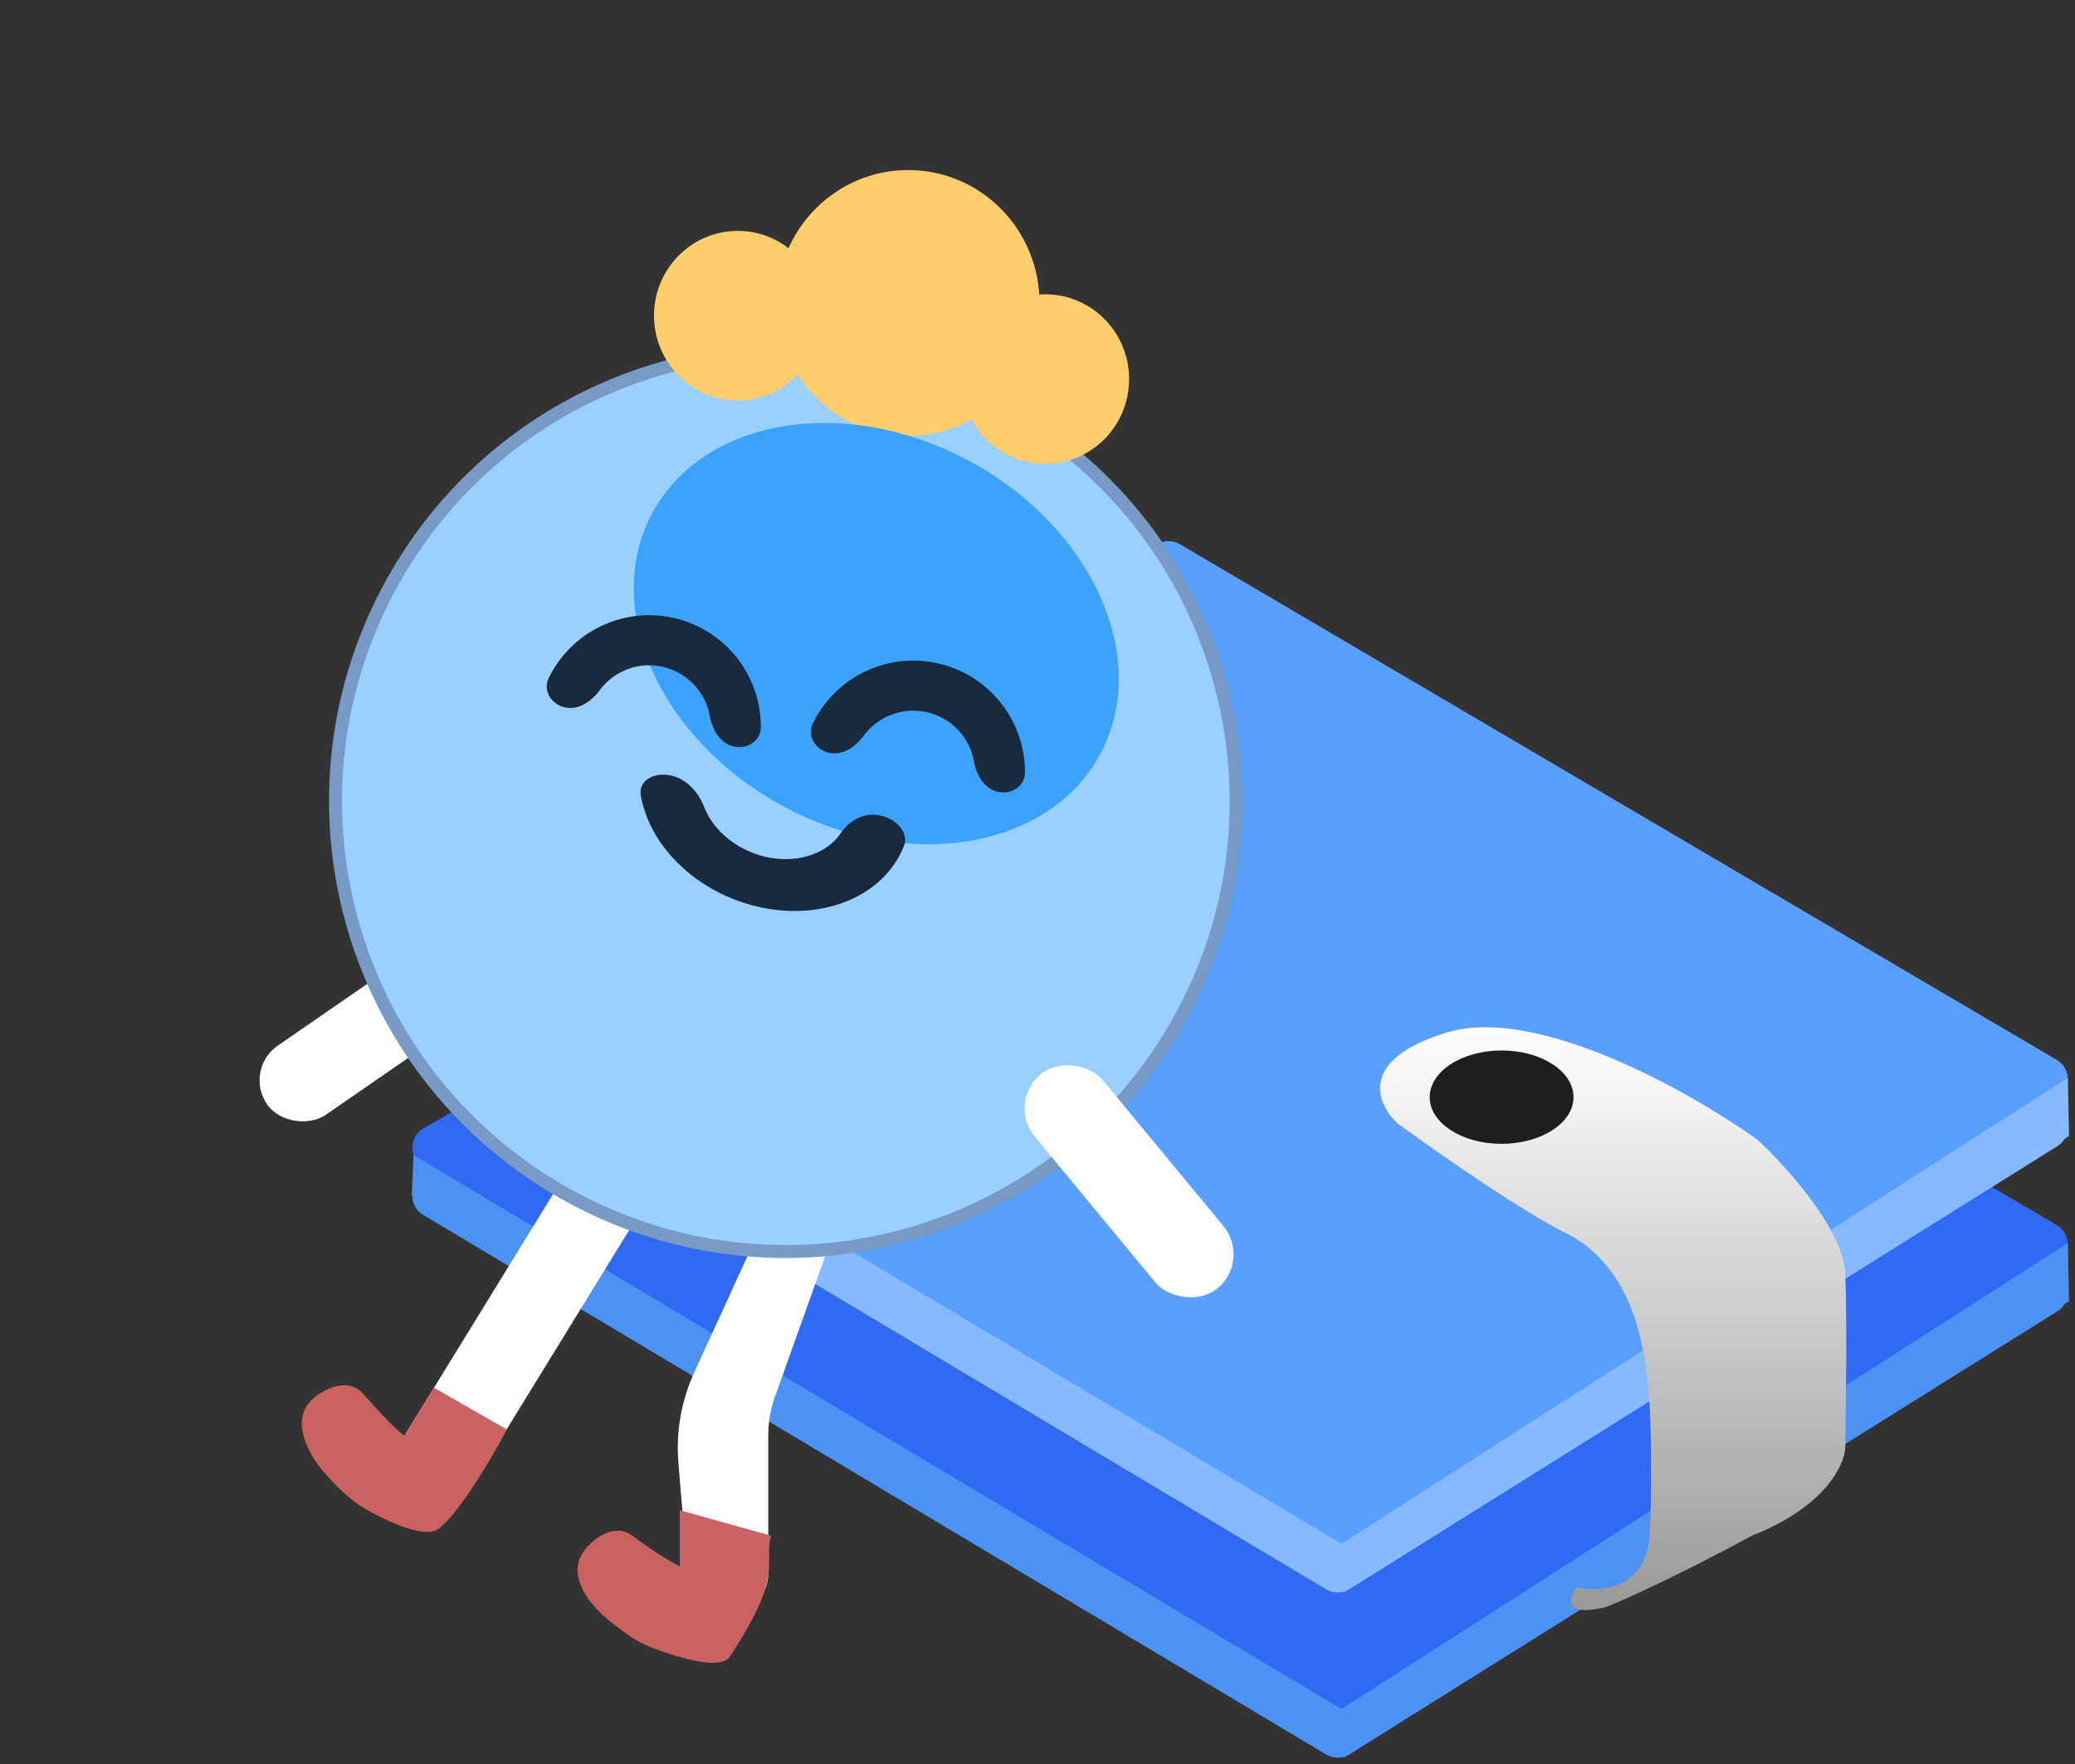 <svg width="160" height="136" viewBox="0 0 160 136" fill="none" xmlns="http://www.w3.org/2000/svg">
<rect x="0" y="0" width="160" height="136" fill="#333333" stroke="none"/>
<path d="M90.983 58.415C90.454 58.105 89.8 58.1 89.268 58.404L32.66 90.712C31.523 91.361 31.507 92.994 32.63 93.665L102.264 135.271C102.815 135.6 103.504 135.593 104.048 135.253L158.641 101.099C159.729 100.418 159.707 98.826 158.6 98.175L90.983 58.415Z" fill="#4C92F2"/>
<path d="M90.983 54.695C90.454 54.384 89.8 54.38 89.268 54.684L32.66 86.992C31.523 87.64 31.507 89.273 32.63 89.945L102.264 131.551C102.815 131.88 103.504 131.873 104.048 131.532L158.641 97.379C159.729 96.698 159.707 95.105 158.6 94.455L90.983 54.695Z" fill="#306AF2"/>
<path d="M159.451 95.832L102.906 132.101L103.611 135.519L159.539 100.311L159.451 95.832Z" fill="#4C92F2"/>
<path d="M31.882 89.049L104.013 132.101L103.308 135.519L31.753 92.176L31.882 89.049Z" fill="#4C92F2"/>
<path d="M90.983 45.68C90.454 45.369 89.8 45.365 89.268 45.669L32.66 77.976C31.523 78.625 31.507 80.258 32.63 80.93L102.264 122.535C102.815 122.865 103.504 122.858 104.048 122.517L158.641 88.364C159.729 87.683 159.707 86.09 158.6 85.44L90.983 45.68Z" fill="#86B9FF"/>
<path d="M90.983 41.96C90.454 41.649 89.8 41.645 89.268 41.949L32.66 74.256C31.523 74.905 31.507 76.538 32.63 77.21L102.264 118.815C102.815 119.144 103.504 119.137 104.048 118.797L158.641 84.643C159.729 83.963 159.707 82.37 158.6 81.719L90.983 41.96Z" fill="#599FFF"/>
<path d="M159.451 83.096L102.906 119.366L103.611 122.784L159.539 87.576L159.451 83.096Z" fill="#86B9FF"/>
<path d="M31.882 76.314L104.013 119.366L103.308 122.784L31.753 79.441L31.882 76.314Z" fill="#86B9FF"/>
<path d="M127.193 118.389C126.9 122.563 123.337 122.784 121.592 122.373C121.312 122.697 120.87 123.453 121.336 123.89C121.802 124.327 123.212 124.072 123.858 123.89C125.155 123.384 129.218 121.576 135.101 118.389C140.782 116.153 142.258 112.897 142.287 111.548C142.343 108.505 142.422 101.573 142.287 98.192C142.151 94.811 137.722 89.908 135.524 87.879C130.452 84.244 118.567 77.498 111.601 79.595C104.636 81.691 106.158 85.159 107.79 86.63C110.734 88.781 117.491 93.504 120.969 95.188C121.234 95.316 121.491 95.465 121.738 95.631C127.495 99.502 127.328 107.906 127.303 114.843C127.299 116.125 127.266 117.342 127.193 118.389Z" fill="url(#paint0_linear_517_2682)"/>
<ellipse cx="5.545" cy="3.599" rx="5.545" ry="3.599" transform="matrix(-1 0 0 1 121.332 80.989)" fill="#1E1E1E"/>
<rect width="6.492" height="32.302" rx="3.246" transform="matrix(-0.568 -0.823 -0.823 0.568 49.018 69.456)" fill="white"/>
<rect width="6.452" height="32.302" rx="3.226" transform="matrix(-0.852 -0.524 -0.524 0.852 51.84 89.432)" fill="white"/>
<path d="M58.708 94.509C59.046 93.772 59.694 93.225 60.477 93.016C62.592 92.452 64.471 94.493 63.734 96.554L59.745 107.72C59.411 108.654 59.241 109.638 59.241 110.629L59.241 121.293C59.241 123.81 56.405 125.284 54.345 123.836C53.59 123.306 53.11 122.468 53.034 121.548L52.311 112.782C52.114 110.388 52.535 107.984 53.536 105.801L58.708 94.509Z" fill="white"/>
<path d="M30.032 45.298C39.127 28.419 60.183 22.108 77.063 31.203C93.942 40.297 100.253 61.353 91.159 78.233C82.065 95.112 61.008 101.424 44.129 92.33C27.249 83.235 20.938 62.178 30.032 45.298Z" fill="#99D0FF" stroke="#779AC7"/>
<ellipse cx="56.889" cy="24.336" rx="6.459" ry="6.535" fill="#FFCD6C"/>
<ellipse cx="80.604" cy="29.226" rx="6.459" ry="6.535" fill="#FFCD6C"/>
<ellipse cx="70.031" cy="23.353" rx="10.125" ry="10.244" fill="#FFCD6C"/>
<rect x="77.617" y="85.002" width="6.814" height="21.404" rx="3.407" transform="rotate(-39.596 77.617 85.002)" fill="white"/>
<g style="mix-blend-mode:screen">
<path d="M74.739 35.538C84.273 40.675 88.792 50.799 84.831 58.151C80.87 65.502 69.93 67.297 60.395 62.16C50.86 57.023 46.342 46.899 50.303 39.547C54.264 32.196 65.204 30.401 74.739 35.538Z" fill="#3CA3FC"/>
</g>
<path d="M56.565 57.547C57.604 57.788 58.664 57.135 58.668 56.068C58.672 54.459 58.226 52.868 57.361 51.481C56.151 49.544 54.221 48.167 51.996 47.652C49.771 47.138 47.432 47.528 45.495 48.738C44.109 49.603 43.009 50.838 42.307 52.285C41.842 53.245 42.508 54.297 43.547 54.537C44.586 54.778 45.597 54.089 46.229 53.23C46.582 52.749 47.025 52.335 47.541 52.014C48.609 51.346 49.899 51.131 51.126 51.415C52.353 51.699 53.417 52.458 54.085 53.527C54.406 54.042 54.623 54.609 54.729 55.195C54.92 56.244 55.526 57.307 56.565 57.547Z" fill="#192A3D"/>
<path d="M76.932 61.045C77.971 61.286 79.032 60.633 79.035 59.566C79.04 57.958 78.593 56.366 77.728 54.979C76.518 53.042 74.588 51.665 72.363 51.15C70.138 50.636 67.799 51.026 65.862 52.236C64.476 53.101 63.376 54.336 62.674 55.783C62.209 56.743 62.875 57.795 63.914 58.035C64.953 58.276 65.965 57.587 66.596 56.728C66.949 56.248 67.392 55.833 67.908 55.512C68.976 54.845 70.266 54.629 71.493 54.913C72.72 55.197 73.785 55.956 74.452 57.025C74.774 57.54 74.99 58.107 75.097 58.693C75.287 59.742 75.893 60.805 76.932 61.045Z" fill="#192A3D"/>
<path d="M67.818 62.864C69.108 63.11 70.096 64.199 69.711 65.193C69.13 66.693 68.034 67.974 66.528 68.873C64.422 70.129 61.688 70.538 58.927 70.01C56.166 69.482 53.604 68.059 51.804 66.056C50.517 64.622 49.695 62.975 49.411 61.31C49.222 60.205 50.377 59.527 51.666 59.774C52.955 60.02 53.873 61.119 54.291 62.206C54.524 62.812 54.886 63.399 55.364 63.931C56.357 65.036 57.77 65.821 59.293 66.112C60.816 66.403 62.323 66.178 63.484 65.485C64.044 65.151 64.501 64.721 64.838 64.223C65.441 63.332 66.529 62.617 67.818 62.864Z" fill="#192A3D"/>
<path d="M33.455 106.984L31.181 110.701C30.18 109.938 28.866 108.409 27.962 107.421C26.771 106.12 24.832 107.132 24.008 107.956C22.456 109.509 23.644 112.017 25.109 113.652L25.367 113.94C26.299 114.98 27.355 115.912 28.586 116.57C30.389 117.533 32.614 118.454 33.615 117.979C35.005 117.32 38.065 112.22 39.078 110.206L33.455 106.984Z" fill="#CB6262"/>
<path d="M52.417 116.435L52.417 120.764C51.293 120.198 49.831 119.205 48.76 118.401C47.349 117.343 45.631 118.696 44.973 119.658C43.735 121.47 45.366 123.716 47.108 125.052L47.992 125.73C48.717 126.286 49.511 126.75 50.368 127.068C52.502 127.858 55.577 128.775 56.268 127.732C60.562 121.249 58.84 120.568 59.463 118.401L52.417 116.435Z" fill="#CB6262"/>
<defs>
<linearGradient id="paint0_linear_517_2682" x1="124.386" y1="79.199" x2="124.386" y2="124.132" gradientUnits="userSpaceOnUse">
<stop stop-color="white"/>
<stop offset="1" stop-color="#999999"/>
</linearGradient>
</defs>
</svg>
